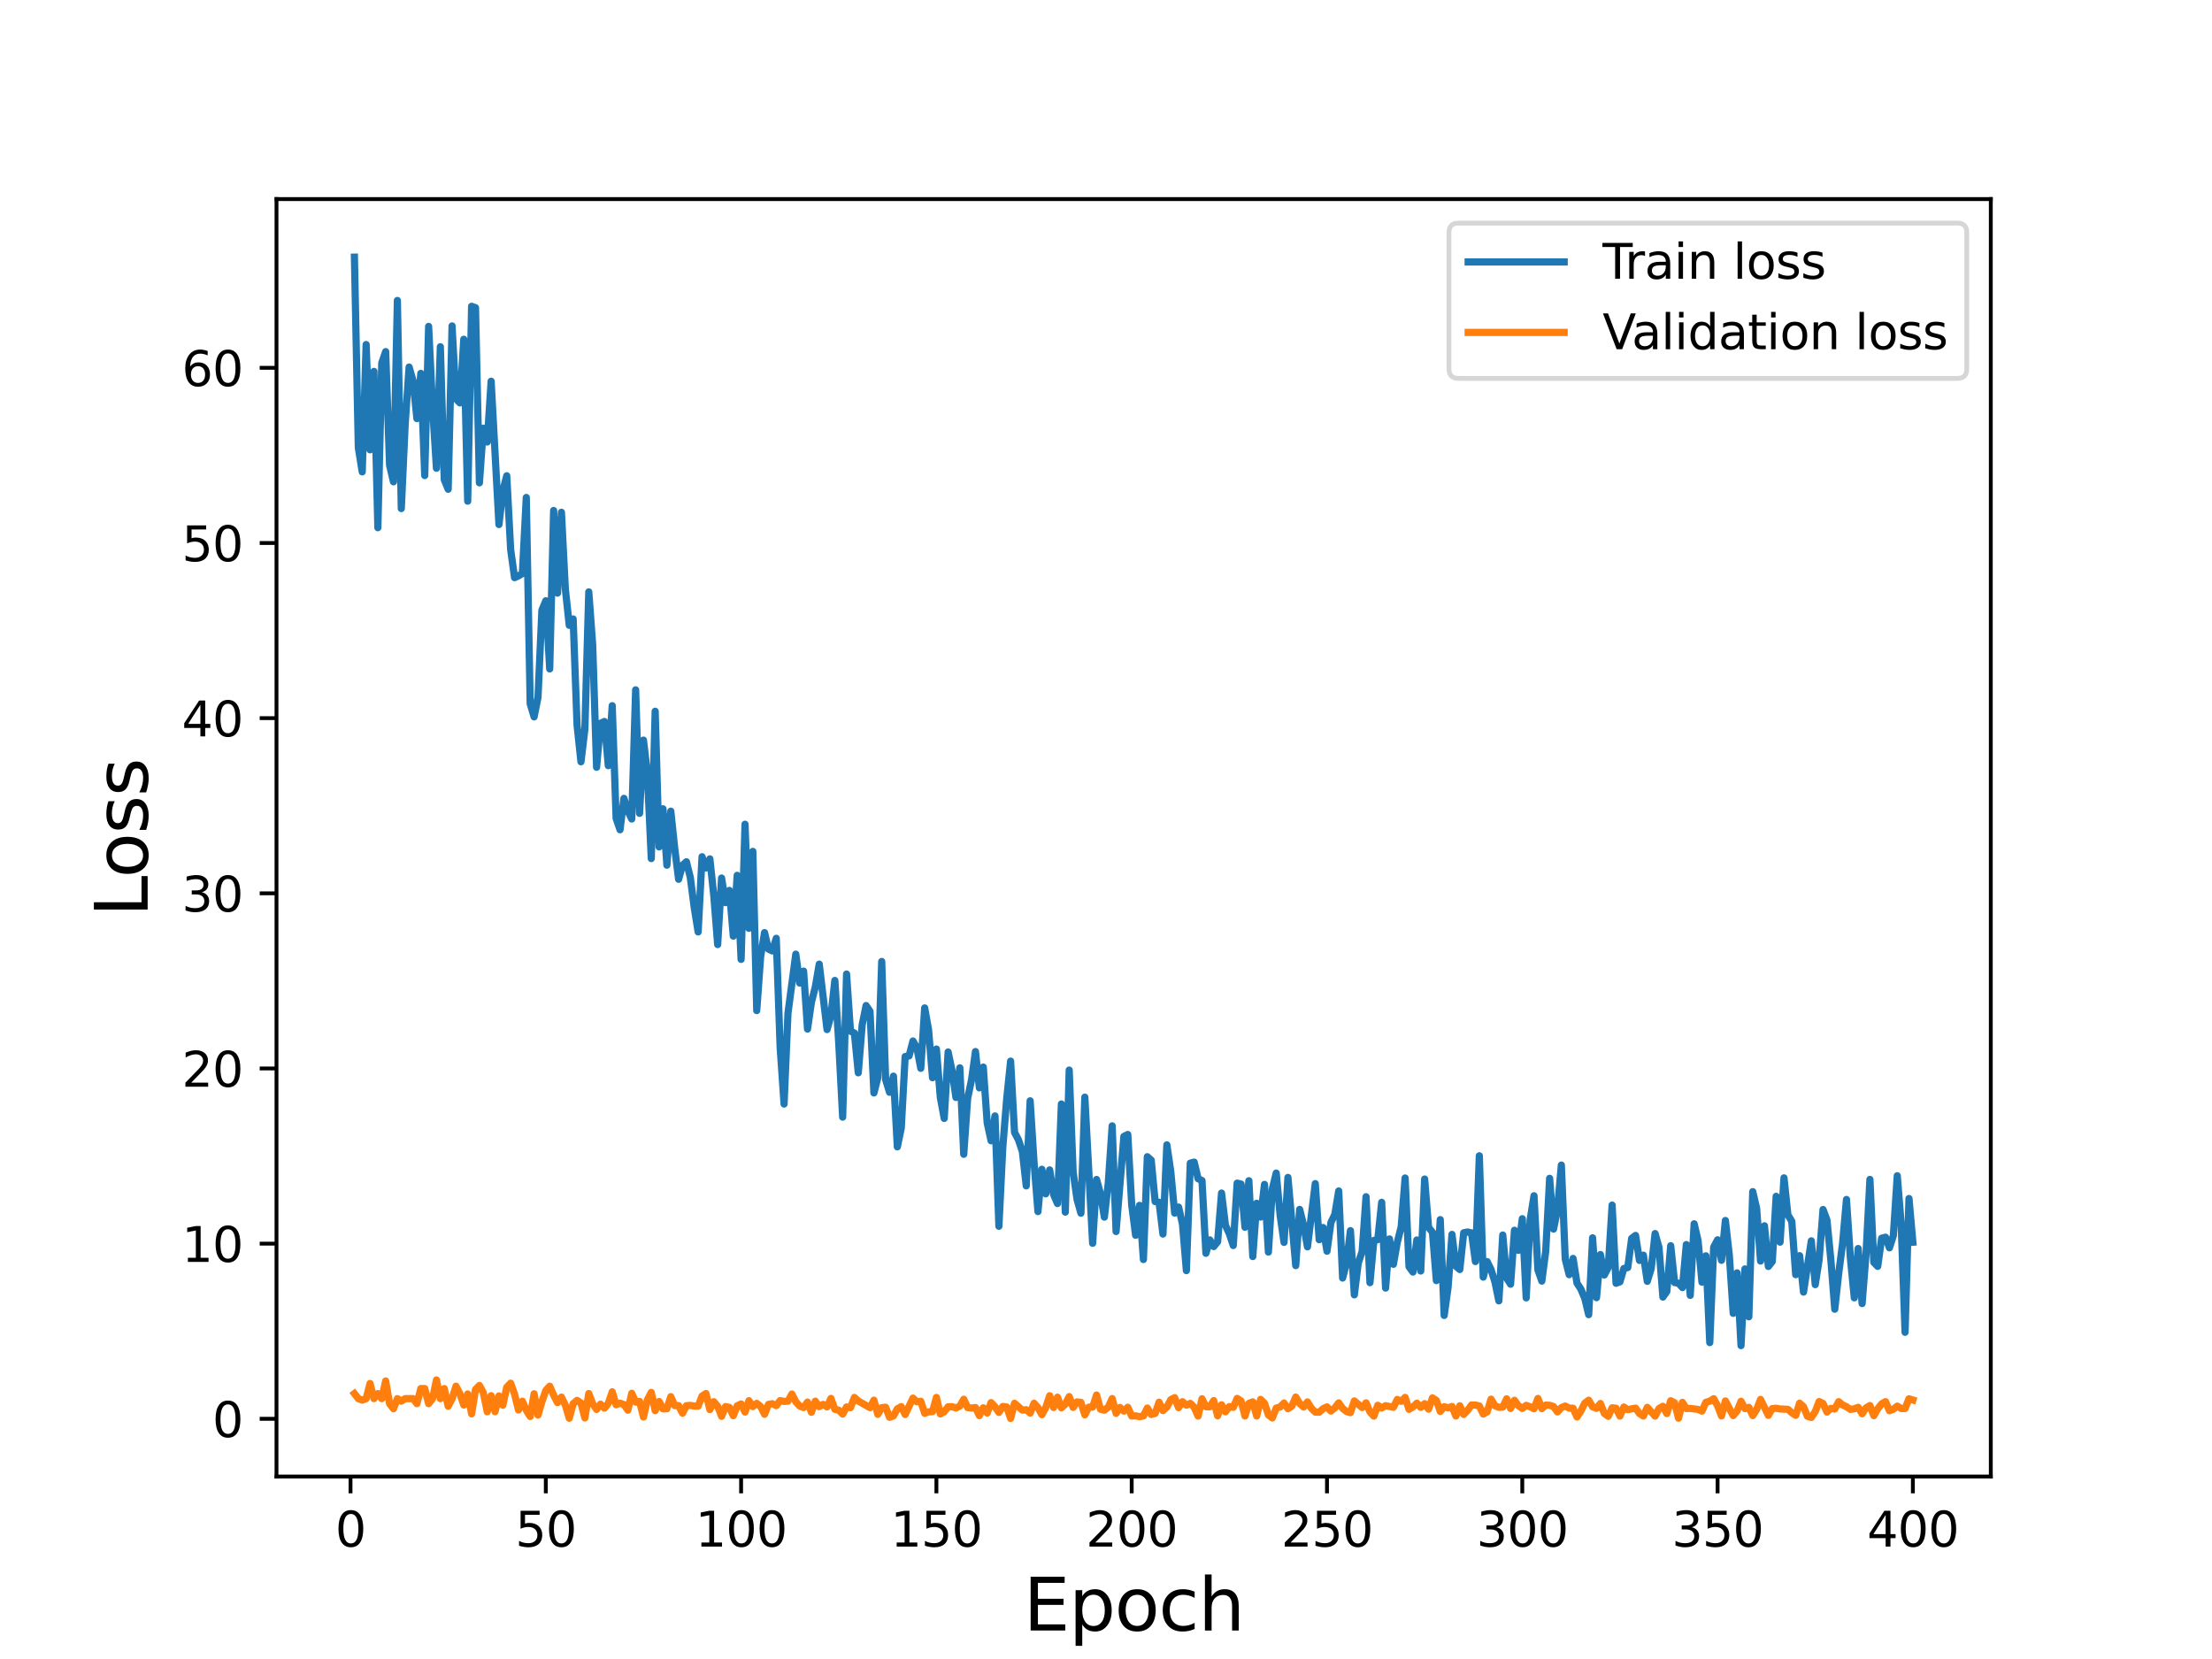 <?xml version="1.0" encoding="utf-8" standalone="no"?>
<!DOCTYPE svg PUBLIC "-//W3C//DTD SVG 1.1//EN"
  "http://www.w3.org/Graphics/SVG/1.1/DTD/svg11.dtd">
<svg height="345.6pt" version="1.1" viewBox="0 0 460.8 345.6" width="460.8pt" xmlns="http://www.w3.org/2000/svg" xmlns:xlink="http://www.w3.org/1999/xlink">
 <defs>
  <style type="text/css">*{stroke-linecap:butt;stroke-linejoin:round;}</style>
 </defs>
 <g id="figure_1">
  <g id="patch_1">
   <path d="M 0 345.6 
L 460.8 345.6 
L 460.8 0 
L 0 0 
z
" style="fill:#ffffff;"/>
  </g>
  <g id="axes_1">
   <g id="patch_2">
    <path d="M 57.6 307.584 
L 414.72 307.584 
L 414.72 41.472 
L 57.6 41.472 
z
" style="fill:#ffffff;"/>
   </g>
   <g id="matplotlib.axis_1">
    <g id="xtick_1">
     <g id="line2d_1">
      <defs>
       <path d="M 0 0 
L 0 3.5 
" id="me87c884c53" style="stroke:#000000;stroke-width:0.8;"/>
      </defs>
      <g>
       <use style="stroke:#000000;stroke-width:0.8;" x="73.019" xlink:href="#me87c884c53" y="307.584"/>
      </g>
     </g>
     <g id="text_1">
      <!-- 0 -->
      <g transform="translate(69.838 322.182)scale(0.1 -0.1)">
       <defs>
        <path d="M 2034 4250 
Q 1547 4250 1301 3770 
Q 1056 3291 1056 2328 
Q 1056 1369 1301 889 
Q 1547 409 2034 409 
Q 2525 409 2770 889 
Q 3016 1369 3016 2328 
Q 3016 3291 2770 3770 
Q 2525 4250 2034 4250 
z
M 2034 4750 
Q 2819 4750 3233 4129 
Q 3647 3509 3647 2328 
Q 3647 1150 3233 529 
Q 2819 -91 2034 -91 
Q 1250 -91 836 529 
Q 422 1150 422 2328 
Q 422 3509 836 4129 
Q 1250 4750 2034 4750 
z
" id="DejaVuSans-30" transform="scale(0.016)"/>
       </defs>
       <use xlink:href="#DejaVuSans-30"/>
      </g>
     </g>
    </g>
    <g id="xtick_2">
     <g id="line2d_2">
      <g>
       <use style="stroke:#000000;stroke-width:0.8;" x="113.703" xlink:href="#me87c884c53" y="307.584"/>
      </g>
     </g>
     <g id="text_2">
      <!-- 50 -->
      <g transform="translate(107.34 322.182)scale(0.1 -0.1)">
       <defs>
        <path d="M 691 4666 
L 3169 4666 
L 3169 4134 
L 1269 4134 
L 1269 2991 
Q 1406 3038 1543 3061 
Q 1681 3084 1819 3084 
Q 2600 3084 3056 2656 
Q 3513 2228 3513 1497 
Q 3513 744 3044 326 
Q 2575 -91 1722 -91 
Q 1428 -91 1123 -41 
Q 819 9 494 109 
L 494 744 
Q 775 591 1075 516 
Q 1375 441 1709 441 
Q 2250 441 2565 725 
Q 2881 1009 2881 1497 
Q 2881 1984 2565 2268 
Q 2250 2553 1709 2553 
Q 1456 2553 1204 2497 
Q 953 2441 691 2322 
L 691 4666 
z
" id="DejaVuSans-35" transform="scale(0.016)"/>
       </defs>
       <use xlink:href="#DejaVuSans-35"/>
       <use x="63.623" xlink:href="#DejaVuSans-30"/>
      </g>
     </g>
    </g>
    <g id="xtick_3">
     <g id="line2d_3">
      <g>
       <use style="stroke:#000000;stroke-width:0.8;" x="154.386" xlink:href="#me87c884c53" y="307.584"/>
      </g>
     </g>
     <g id="text_3">
      <!-- 100 -->
      <g transform="translate(144.842 322.182)scale(0.1 -0.1)">
       <defs>
        <path d="M 794 531 
L 1825 531 
L 1825 4091 
L 703 3866 
L 703 4441 
L 1819 4666 
L 2450 4666 
L 2450 531 
L 3481 531 
L 3481 0 
L 794 0 
L 794 531 
z
" id="DejaVuSans-31" transform="scale(0.016)"/>
       </defs>
       <use xlink:href="#DejaVuSans-31"/>
       <use x="63.623" xlink:href="#DejaVuSans-30"/>
       <use x="127.246" xlink:href="#DejaVuSans-30"/>
      </g>
     </g>
    </g>
    <g id="xtick_4">
     <g id="line2d_4">
      <g>
       <use style="stroke:#000000;stroke-width:0.8;" x="195.07" xlink:href="#me87c884c53" y="307.584"/>
      </g>
     </g>
     <g id="text_4">
      <!-- 150 -->
      <g transform="translate(185.526 322.182)scale(0.1 -0.1)">
       <use xlink:href="#DejaVuSans-31"/>
       <use x="63.623" xlink:href="#DejaVuSans-35"/>
       <use x="127.246" xlink:href="#DejaVuSans-30"/>
      </g>
     </g>
    </g>
    <g id="xtick_5">
     <g id="line2d_5">
      <g>
       <use style="stroke:#000000;stroke-width:0.8;" x="235.753" xlink:href="#me87c884c53" y="307.584"/>
      </g>
     </g>
     <g id="text_5">
      <!-- 200 -->
      <g transform="translate(226.209 322.182)scale(0.1 -0.1)">
       <defs>
        <path d="M 1228 531 
L 3431 531 
L 3431 0 
L 469 0 
L 469 531 
Q 828 903 1448 1529 
Q 2069 2156 2228 2338 
Q 2531 2678 2651 2914 
Q 2772 3150 2772 3378 
Q 2772 3750 2511 3984 
Q 2250 4219 1831 4219 
Q 1534 4219 1204 4116 
Q 875 4013 500 3803 
L 500 4441 
Q 881 4594 1212 4672 
Q 1544 4750 1819 4750 
Q 2544 4750 2975 4387 
Q 3406 4025 3406 3419 
Q 3406 3131 3298 2873 
Q 3191 2616 2906 2266 
Q 2828 2175 2409 1742 
Q 1991 1309 1228 531 
z
" id="DejaVuSans-32" transform="scale(0.016)"/>
       </defs>
       <use xlink:href="#DejaVuSans-32"/>
       <use x="63.623" xlink:href="#DejaVuSans-30"/>
       <use x="127.246" xlink:href="#DejaVuSans-30"/>
      </g>
     </g>
    </g>
    <g id="xtick_6">
     <g id="line2d_6">
      <g>
       <use style="stroke:#000000;stroke-width:0.8;" x="276.437" xlink:href="#me87c884c53" y="307.584"/>
      </g>
     </g>
     <g id="text_6">
      <!-- 250 -->
      <g transform="translate(266.893 322.182)scale(0.1 -0.1)">
       <use xlink:href="#DejaVuSans-32"/>
       <use x="63.623" xlink:href="#DejaVuSans-35"/>
       <use x="127.246" xlink:href="#DejaVuSans-30"/>
      </g>
     </g>
    </g>
    <g id="xtick_7">
     <g id="line2d_7">
      <g>
       <use style="stroke:#000000;stroke-width:0.8;" x="317.12" xlink:href="#me87c884c53" y="307.584"/>
      </g>
     </g>
     <g id="text_7">
      <!-- 300 -->
      <g transform="translate(307.576 322.182)scale(0.1 -0.1)">
       <defs>
        <path d="M 2597 2516 
Q 3050 2419 3304 2112 
Q 3559 1806 3559 1356 
Q 3559 666 3084 287 
Q 2609 -91 1734 -91 
Q 1441 -91 1130 -33 
Q 819 25 488 141 
L 488 750 
Q 750 597 1062 519 
Q 1375 441 1716 441 
Q 2309 441 2620 675 
Q 2931 909 2931 1356 
Q 2931 1769 2642 2001 
Q 2353 2234 1838 2234 
L 1294 2234 
L 1294 2753 
L 1863 2753 
Q 2328 2753 2575 2939 
Q 2822 3125 2822 3475 
Q 2822 3834 2567 4026 
Q 2313 4219 1838 4219 
Q 1578 4219 1281 4162 
Q 984 4106 628 3988 
L 628 4550 
Q 988 4650 1302 4700 
Q 1616 4750 1894 4750 
Q 2613 4750 3031 4423 
Q 3450 4097 3450 3541 
Q 3450 3153 3228 2886 
Q 3006 2619 2597 2516 
z
" id="DejaVuSans-33" transform="scale(0.016)"/>
       </defs>
       <use xlink:href="#DejaVuSans-33"/>
       <use x="63.623" xlink:href="#DejaVuSans-30"/>
       <use x="127.246" xlink:href="#DejaVuSans-30"/>
      </g>
     </g>
    </g>
    <g id="xtick_8">
     <g id="line2d_8">
      <g>
       <use style="stroke:#000000;stroke-width:0.8;" x="357.804" xlink:href="#me87c884c53" y="307.584"/>
      </g>
     </g>
     <g id="text_8">
      <!-- 350 -->
      <g transform="translate(348.26 322.182)scale(0.1 -0.1)">
       <use xlink:href="#DejaVuSans-33"/>
       <use x="63.623" xlink:href="#DejaVuSans-35"/>
       <use x="127.246" xlink:href="#DejaVuSans-30"/>
      </g>
     </g>
    </g>
    <g id="xtick_9">
     <g id="line2d_9">
      <g>
       <use style="stroke:#000000;stroke-width:0.8;" x="398.487" xlink:href="#me87c884c53" y="307.584"/>
      </g>
     </g>
     <g id="text_9">
      <!-- 400 -->
      <g transform="translate(388.944 322.182)scale(0.1 -0.1)">
       <defs>
        <path d="M 2419 4116 
L 825 1625 
L 2419 1625 
L 2419 4116 
z
M 2253 4666 
L 3047 4666 
L 3047 1625 
L 3713 1625 
L 3713 1100 
L 3047 1100 
L 3047 0 
L 2419 0 
L 2419 1100 
L 313 1100 
L 313 1709 
L 2253 4666 
z
" id="DejaVuSans-34" transform="scale(0.016)"/>
       </defs>
       <use xlink:href="#DejaVuSans-34"/>
       <use x="63.623" xlink:href="#DejaVuSans-30"/>
       <use x="127.246" xlink:href="#DejaVuSans-30"/>
      </g>
     </g>
    </g>
    <g id="text_10">
     <!-- Epoch -->
     <g transform="translate(213.194 339.66)scale(0.15 -0.15)">
      <defs>
       <path d="M 628 4666 
L 3578 4666 
L 3578 4134 
L 1259 4134 
L 1259 2753 
L 3481 2753 
L 3481 2222 
L 1259 2222 
L 1259 531 
L 3634 531 
L 3634 0 
L 628 0 
L 628 4666 
z
" id="DejaVuSans-45" transform="scale(0.016)"/>
       <path d="M 1159 525 
L 1159 -1331 
L 581 -1331 
L 581 3500 
L 1159 3500 
L 1159 2969 
Q 1341 3281 1617 3432 
Q 1894 3584 2278 3584 
Q 2916 3584 3314 3078 
Q 3713 2572 3713 1747 
Q 3713 922 3314 415 
Q 2916 -91 2278 -91 
Q 1894 -91 1617 61 
Q 1341 213 1159 525 
z
M 3116 1747 
Q 3116 2381 2855 2742 
Q 2594 3103 2138 3103 
Q 1681 3103 1420 2742 
Q 1159 2381 1159 1747 
Q 1159 1113 1420 752 
Q 1681 391 2138 391 
Q 2594 391 2855 752 
Q 3116 1113 3116 1747 
z
" id="DejaVuSans-70" transform="scale(0.016)"/>
       <path d="M 1959 3097 
Q 1497 3097 1228 2736 
Q 959 2375 959 1747 
Q 959 1119 1226 758 
Q 1494 397 1959 397 
Q 2419 397 2687 759 
Q 2956 1122 2956 1747 
Q 2956 2369 2687 2733 
Q 2419 3097 1959 3097 
z
M 1959 3584 
Q 2709 3584 3137 3096 
Q 3566 2609 3566 1747 
Q 3566 888 3137 398 
Q 2709 -91 1959 -91 
Q 1206 -91 779 398 
Q 353 888 353 1747 
Q 353 2609 779 3096 
Q 1206 3584 1959 3584 
z
" id="DejaVuSans-6f" transform="scale(0.016)"/>
       <path d="M 3122 3366 
L 3122 2828 
Q 2878 2963 2633 3030 
Q 2388 3097 2138 3097 
Q 1578 3097 1268 2742 
Q 959 2388 959 1747 
Q 959 1106 1268 751 
Q 1578 397 2138 397 
Q 2388 397 2633 464 
Q 2878 531 3122 666 
L 3122 134 
Q 2881 22 2623 -34 
Q 2366 -91 2075 -91 
Q 1284 -91 818 406 
Q 353 903 353 1747 
Q 353 2603 823 3093 
Q 1294 3584 2113 3584 
Q 2378 3584 2631 3529 
Q 2884 3475 3122 3366 
z
" id="DejaVuSans-63" transform="scale(0.016)"/>
       <path d="M 3513 2113 
L 3513 0 
L 2938 0 
L 2938 2094 
Q 2938 2591 2744 2837 
Q 2550 3084 2163 3084 
Q 1697 3084 1428 2787 
Q 1159 2491 1159 1978 
L 1159 0 
L 581 0 
L 581 4863 
L 1159 4863 
L 1159 2956 
Q 1366 3272 1645 3428 
Q 1925 3584 2291 3584 
Q 2894 3584 3203 3211 
Q 3513 2838 3513 2113 
z
" id="DejaVuSans-68" transform="scale(0.016)"/>
      </defs>
      <use xlink:href="#DejaVuSans-45"/>
      <use x="63.184" xlink:href="#DejaVuSans-70"/>
      <use x="126.66" xlink:href="#DejaVuSans-6f"/>
      <use x="187.842" xlink:href="#DejaVuSans-63"/>
      <use x="242.822" xlink:href="#DejaVuSans-68"/>
     </g>
    </g>
   </g>
   <g id="matplotlib.axis_2">
    <g id="ytick_1">
     <g id="line2d_10">
      <defs>
       <path d="M 0 0 
L -3.5 0 
" id="m3152a167f6" style="stroke:#000000;stroke-width:0.8;"/>
      </defs>
      <g>
       <use style="stroke:#000000;stroke-width:0.8;" x="57.6" xlink:href="#m3152a167f6" y="295.563"/>
      </g>
     </g>
     <g id="text_11">
      <!-- 0 -->
      <g transform="translate(44.237 299.362)scale(0.1 -0.1)">
       <use xlink:href="#DejaVuSans-30"/>
      </g>
     </g>
    </g>
    <g id="ytick_2">
     <g id="line2d_11">
      <g>
       <use style="stroke:#000000;stroke-width:0.8;" x="57.6" xlink:href="#m3152a167f6" y="259.073"/>
      </g>
     </g>
     <g id="text_12">
      <!-- 10 -->
      <g transform="translate(37.875 262.872)scale(0.1 -0.1)">
       <use xlink:href="#DejaVuSans-31"/>
       <use x="63.623" xlink:href="#DejaVuSans-30"/>
      </g>
     </g>
    </g>
    <g id="ytick_3">
     <g id="line2d_12">
      <g>
       <use style="stroke:#000000;stroke-width:0.8;" x="57.6" xlink:href="#m3152a167f6" y="222.583"/>
      </g>
     </g>
     <g id="text_13">
      <!-- 20 -->
      <g transform="translate(37.875 226.382)scale(0.1 -0.1)">
       <use xlink:href="#DejaVuSans-32"/>
       <use x="63.623" xlink:href="#DejaVuSans-30"/>
      </g>
     </g>
    </g>
    <g id="ytick_4">
     <g id="line2d_13">
      <g>
       <use style="stroke:#000000;stroke-width:0.8;" x="57.6" xlink:href="#m3152a167f6" y="186.092"/>
      </g>
     </g>
     <g id="text_14">
      <!-- 30 -->
      <g transform="translate(37.875 189.892)scale(0.1 -0.1)">
       <use xlink:href="#DejaVuSans-33"/>
       <use x="63.623" xlink:href="#DejaVuSans-30"/>
      </g>
     </g>
    </g>
    <g id="ytick_5">
     <g id="line2d_14">
      <g>
       <use style="stroke:#000000;stroke-width:0.8;" x="57.6" xlink:href="#m3152a167f6" y="149.602"/>
      </g>
     </g>
     <g id="text_15">
      <!-- 40 -->
      <g transform="translate(37.875 153.401)scale(0.1 -0.1)">
       <use xlink:href="#DejaVuSans-34"/>
       <use x="63.623" xlink:href="#DejaVuSans-30"/>
      </g>
     </g>
    </g>
    <g id="ytick_6">
     <g id="line2d_15">
      <g>
       <use style="stroke:#000000;stroke-width:0.8;" x="57.6" xlink:href="#m3152a167f6" y="113.112"/>
      </g>
     </g>
     <g id="text_16">
      <!-- 50 -->
      <g transform="translate(37.875 116.911)scale(0.1 -0.1)">
       <use xlink:href="#DejaVuSans-35"/>
       <use x="63.623" xlink:href="#DejaVuSans-30"/>
      </g>
     </g>
    </g>
    <g id="ytick_7">
     <g id="line2d_16">
      <g>
       <use style="stroke:#000000;stroke-width:0.8;" x="57.6" xlink:href="#m3152a167f6" y="76.622"/>
      </g>
     </g>
     <g id="text_17">
      <!-- 60 -->
      <g transform="translate(37.875 80.421)scale(0.1 -0.1)">
       <defs>
        <path d="M 2113 2584 
Q 1688 2584 1439 2293 
Q 1191 2003 1191 1497 
Q 1191 994 1439 701 
Q 1688 409 2113 409 
Q 2538 409 2786 701 
Q 3034 994 3034 1497 
Q 3034 2003 2786 2293 
Q 2538 2584 2113 2584 
z
M 3366 4563 
L 3366 3988 
Q 3128 4100 2886 4159 
Q 2644 4219 2406 4219 
Q 1781 4219 1451 3797 
Q 1122 3375 1075 2522 
Q 1259 2794 1537 2939 
Q 1816 3084 2150 3084 
Q 2853 3084 3261 2657 
Q 3669 2231 3669 1497 
Q 3669 778 3244 343 
Q 2819 -91 2113 -91 
Q 1303 -91 875 529 
Q 447 1150 447 2328 
Q 447 3434 972 4092 
Q 1497 4750 2381 4750 
Q 2619 4750 2861 4703 
Q 3103 4656 3366 4563 
z
" id="DejaVuSans-36" transform="scale(0.016)"/>
       </defs>
       <use xlink:href="#DejaVuSans-36"/>
       <use x="63.623" xlink:href="#DejaVuSans-30"/>
      </g>
     </g>
    </g>
    <g id="text_18">
     <!-- Loss -->
     <g transform="translate(30.755 190.979)rotate(-90)scale(0.15 -0.15)">
      <defs>
       <path d="M 628 4666 
L 1259 4666 
L 1259 531 
L 3531 531 
L 3531 0 
L 628 0 
L 628 4666 
z
" id="DejaVuSans-4c" transform="scale(0.016)"/>
       <path d="M 2834 3397 
L 2834 2853 
Q 2591 2978 2328 3040 
Q 2066 3103 1784 3103 
Q 1356 3103 1142 2972 
Q 928 2841 928 2578 
Q 928 2378 1081 2264 
Q 1234 2150 1697 2047 
L 1894 2003 
Q 2506 1872 2764 1633 
Q 3022 1394 3022 966 
Q 3022 478 2636 193 
Q 2250 -91 1575 -91 
Q 1294 -91 989 -36 
Q 684 19 347 128 
L 347 722 
Q 666 556 975 473 
Q 1284 391 1588 391 
Q 1994 391 2212 530 
Q 2431 669 2431 922 
Q 2431 1156 2273 1281 
Q 2116 1406 1581 1522 
L 1381 1569 
Q 847 1681 609 1914 
Q 372 2147 372 2553 
Q 372 3047 722 3315 
Q 1072 3584 1716 3584 
Q 2034 3584 2315 3537 
Q 2597 3491 2834 3397 
z
" id="DejaVuSans-73" transform="scale(0.016)"/>
      </defs>
      <use xlink:href="#DejaVuSans-4c"/>
      <use x="53.963" xlink:href="#DejaVuSans-6f"/>
      <use x="115.145" xlink:href="#DejaVuSans-73"/>
      <use x="167.244" xlink:href="#DejaVuSans-73"/>
     </g>
    </g>
   </g>
   <g id="line2d_17">
    <path clip-path="url(#p840354bd19)" d="M 73.833 53.568 
L 74.646 93.261 
L 75.46 98.298 
L 76.274 71.773 
L 77.087 93.703 
L 77.901 77.368 
L 78.715 109.927 
L 79.528 75.619 
L 80.342 73.247 
L 81.156 96.921 
L 81.969 100.369 
L 82.783 62.594 
L 83.597 105.943 
L 84.41 88.277 
L 85.224 76.462 
L 86.038 79.309 
L 86.851 87.206 
L 87.665 77.786 
L 88.479 99.066 
L 89.292 67.998 
L 90.106 84.722 
L 90.92 97.546 
L 91.733 72.233 
L 92.547 99.915 
L 93.361 101.917 
L 94.174 67.895 
L 94.988 83.098 
L 95.802 83.93 
L 96.616 70.677 
L 97.429 104.406 
L 98.243 63.808 
L 99.057 64.096 
L 99.87 100.581 
L 100.684 89.2 
L 101.498 92.077 
L 102.311 79.416 
L 103.939 109.271 
L 104.752 102.228 
L 105.566 99.117 
L 106.38 114.493 
L 107.193 120.334 
L 108.007 119.971 
L 108.821 119.468 
L 109.634 103.633 
L 110.448 146.607 
L 111.262 149.337 
L 112.075 145.259 
L 112.889 127.114 
L 113.703 125.149 
L 114.516 139.349 
L 115.33 106.347 
L 116.144 123.559 
L 116.957 106.719 
L 117.771 122.694 
L 118.585 130.267 
L 119.398 128.941 
L 120.212 151.034 
L 121.026 158.692 
L 121.839 151.914 
L 122.653 123.301 
L 123.467 134.352 
L 124.28 159.835 
L 125.094 150.681 
L 125.908 150.297 
L 126.721 159.505 
L 127.535 147.011 
L 128.349 170.483 
L 129.162 172.851 
L 129.976 166.318 
L 130.79 168.93 
L 131.603 170.616 
L 132.417 143.709 
L 133.231 169.433 
L 134.044 154.181 
L 134.858 161.003 
L 135.672 178.858 
L 136.485 148.17 
L 137.299 176.425 
L 138.113 168.488 
L 138.926 180.236 
L 139.74 168.979 
L 140.554 176.717 
L 141.367 183.168 
L 142.181 180.25 
L 142.995 179.524 
L 143.808 182.809 
L 144.622 189.088 
L 145.436 194.139 
L 146.249 178.475 
L 147.063 180.81 
L 147.877 178.919 
L 148.69 186.532 
L 149.504 196.77 
L 150.318 182.911 
L 151.131 188.031 
L 151.945 185.489 
L 152.759 195.013 
L 153.572 182.349 
L 154.386 199.857 
L 155.2 171.707 
L 156.013 193.389 
L 156.827 177.363 
L 157.641 210.526 
L 158.454 199.279 
L 159.268 194.284 
L 160.082 197.706 
L 160.895 198.098 
L 161.709 195.469 
L 162.523 218.257 
L 163.336 229.986 
L 164.15 211.041 
L 165.777 198.768 
L 166.591 204.785 
L 167.405 202.304 
L 168.219 214.373 
L 169.032 208.786 
L 169.846 205.594 
L 170.66 200.846 
L 172.287 214.474 
L 173.101 211.578 
L 173.914 204.247 
L 174.728 217.319 
L 175.542 232.72 
L 176.355 202.914 
L 177.169 214.822 
L 177.983 215.188 
L 178.796 223.486 
L 179.61 213.476 
L 180.424 209.475 
L 181.237 210.675 
L 182.051 227.68 
L 182.865 224.506 
L 183.678 200.295 
L 184.492 224.894 
L 185.306 227.537 
L 186.119 224.181 
L 186.933 238.911 
L 187.747 235.006 
L 188.56 220.098 
L 189.374 219.971 
L 190.188 216.86 
L 191.001 218.286 
L 191.815 222.555 
L 192.629 209.97 
L 193.442 214.552 
L 194.256 224.509 
L 195.07 218.539 
L 195.883 228.606 
L 196.697 232.986 
L 197.511 219.149 
L 198.324 223.036 
L 199.138 228.617 
L 199.952 222.446 
L 200.765 240.457 
L 201.579 228.787 
L 202.393 224.923 
L 203.206 219.059 
L 204.02 226.617 
L 204.834 222.291 
L 205.647 233.911 
L 206.461 237.641 
L 207.275 232.467 
L 208.088 255.456 
L 208.902 238.973 
L 209.716 228.885 
L 210.529 221.051 
L 211.343 235.898 
L 212.157 237.438 
L 212.97 239.848 
L 213.784 247.043 
L 214.598 229.321 
L 215.411 242.15 
L 216.225 252.397 
L 217.039 243.576 
L 217.852 248.702 
L 218.666 243.711 
L 219.48 248.842 
L 220.293 250.72 
L 221.107 229.98 
L 221.921 252.505 
L 222.734 222.918 
L 223.548 244.135 
L 224.362 249.84 
L 225.175 252.73 
L 225.989 228.558 
L 227.616 259.002 
L 228.43 245.703 
L 229.244 248.674 
L 230.057 253.548 
L 230.871 246.502 
L 231.685 234.535 
L 232.498 256.55 
L 234.126 236.736 
L 234.939 236.336 
L 235.753 250.981 
L 236.567 257.332 
L 237.381 251.098 
L 238.194 262.376 
L 239.008 240.964 
L 239.822 241.685 
L 240.635 250.311 
L 241.449 250.452 
L 242.263 257.077 
L 243.076 238.495 
L 243.89 244.02 
L 244.704 252.703 
L 245.517 251.457 
L 246.331 254.979 
L 247.145 264.694 
L 247.958 242.302 
L 248.772 242.093 
L 249.586 245.542 
L 250.399 245.929 
L 251.213 261.086 
L 252.027 258.292 
L 252.84 259.683 
L 253.654 258.686 
L 254.468 248.536 
L 255.281 255.238 
L 256.095 257.026 
L 256.909 259.466 
L 257.722 246.469 
L 258.536 246.662 
L 259.35 255.656 
L 260.163 245.97 
L 260.977 261.761 
L 261.791 250.667 
L 262.604 253.536 
L 263.418 246.736 
L 264.232 260.834 
L 265.045 247.694 
L 265.859 244.374 
L 266.673 253.164 
L 267.486 258.811 
L 268.3 245.28 
L 269.927 263.651 
L 270.741 251.939 
L 271.555 255.182 
L 272.368 259.74 
L 273.996 246.57 
L 274.809 258.254 
L 275.623 255.719 
L 276.437 260.647 
L 277.25 254.676 
L 278.064 252.997 
L 278.878 248.099 
L 279.691 266.235 
L 280.505 263.118 
L 281.319 256.367 
L 282.132 269.741 
L 282.946 263.119 
L 283.76 260.708 
L 284.573 249.3 
L 285.387 267.202 
L 286.201 258.401 
L 287.014 258.241 
L 287.828 250.468 
L 288.642 268.329 
L 289.455 258.094 
L 290.269 263.376 
L 291.083 258.811 
L 291.896 255.539 
L 292.71 245.401 
L 293.524 263.878 
L 294.337 264.991 
L 295.151 258.313 
L 295.965 264.774 
L 296.778 245.615 
L 297.592 255.685 
L 298.406 256.711 
L 299.219 266.77 
L 300.033 254.069 
L 300.847 274.032 
L 301.66 268.194 
L 302.474 257.149 
L 303.288 263.756 
L 304.101 264.464 
L 304.915 256.815 
L 305.729 256.645 
L 306.543 256.841 
L 307.356 262.807 
L 308.17 240.773 
L 308.984 266.047 
L 309.797 262.812 
L 310.611 264.478 
L 311.425 267.074 
L 312.238 270.996 
L 313.052 257.282 
L 313.866 266.26 
L 314.679 267.525 
L 315.493 256.285 
L 316.307 260.475 
L 317.12 253.881 
L 317.934 270.368 
L 318.748 254.167 
L 319.561 249.097 
L 320.375 264.542 
L 321.189 266.877 
L 322.002 260.635 
L 322.816 245.469 
L 323.63 256.044 
L 324.443 252.024 
L 325.257 242.708 
L 326.071 262.312 
L 326.884 265.538 
L 327.698 262.159 
L 328.512 267.294 
L 329.325 268.546 
L 330.139 270.488 
L 330.953 273.869 
L 331.766 257.863 
L 332.58 270.331 
L 333.394 261.344 
L 334.207 265.603 
L 335.021 264.057 
L 335.835 251.043 
L 336.648 267.327 
L 337.462 267.02 
L 338.276 264.251 
L 339.089 264.059 
L 339.903 257.979 
L 340.717 257.364 
L 341.53 262.566 
L 342.344 261.475 
L 343.158 266.924 
L 343.971 264.295 
L 344.785 256.974 
L 345.599 259.875 
L 346.412 270.201 
L 347.226 269.048 
L 348.04 259.506 
L 348.853 267.173 
L 349.667 267.315 
L 350.481 268.222 
L 351.294 259.264 
L 352.108 269.85 
L 352.922 254.94 
L 353.735 258.43 
L 354.549 267.099 
L 355.363 261.61 
L 356.176 279.685 
L 356.99 259.81 
L 357.804 258.272 
L 358.617 262.544 
L 359.431 254.255 
L 360.245 261.463 
L 361.058 273.595 
L 361.872 265.164 
L 362.686 280.317 
L 363.499 264.341 
L 364.313 274.313 
L 365.127 248.24 
L 365.94 251.723 
L 366.754 262.7 
L 367.568 255.356 
L 368.381 263.828 
L 369.195 262.795 
L 370.009 249.218 
L 370.822 258.762 
L 371.636 245.37 
L 372.45 253.082 
L 373.263 254.426 
L 374.077 265.533 
L 374.891 261.579 
L 375.704 269.163 
L 377.332 258.49 
L 378.146 267.61 
L 378.959 262.386 
L 379.773 251.966 
L 380.587 254.154 
L 381.4 262.455 
L 382.214 272.737 
L 383.028 265.346 
L 383.841 259.044 
L 384.655 249.87 
L 385.469 262.063 
L 386.282 270.366 
L 387.096 260.093 
L 387.91 271.554 
L 388.723 261.322 
L 389.537 245.691 
L 390.351 262.977 
L 391.164 263.806 
L 391.978 257.951 
L 392.792 257.731 
L 393.605 259.943 
L 394.419 257.402 
L 395.233 244.931 
L 396.046 254.941 
L 396.86 277.538 
L 397.674 249.673 
L 398.487 258.782 
L 398.487 258.782 
" style="fill:none;stroke:#1f77b4;stroke-linecap:square;stroke-width:1.5;"/>
   </g>
   <g id="line2d_18">
    <path clip-path="url(#p840354bd19)" d="M 73.833 290.308 
L 74.646 291.359 
L 75.46 291.671 
L 76.274 291.36 
L 77.087 288.207 
L 77.901 291.36 
L 78.715 290.309 
L 79.528 291.36 
L 80.342 287.681 
L 81.156 292.412 
L 81.969 293.462 
L 82.783 291.361 
L 83.597 291.887 
L 84.41 291.361 
L 86.038 291.361 
L 86.851 292.411 
L 87.665 289.261 
L 88.479 289.261 
L 89.292 292.413 
L 90.106 291.364 
L 90.92 287.464 
L 91.733 291.366 
L 92.547 289.27 
L 93.361 292.943 
L 94.174 291.374 
L 94.988 288.763 
L 95.802 290.341 
L 96.616 292.693 
L 97.429 290.384 
L 98.243 294.532 
L 99.057 289.456 
L 99.87 288.613 
L 100.684 290.111 
L 101.498 294.096 
L 102.311 290.743 
L 103.125 294.084 
L 103.939 290.798 
L 104.752 292.732 
L 105.566 288.978 
L 106.38 288.148 
L 107.193 290.418 
L 108.007 293.726 
L 108.821 291.894 
L 109.634 293.784 
L 110.448 295.076 
L 111.262 290.35 
L 112.075 294.789 
L 112.889 292.002 
L 113.703 289.66 
L 114.516 288.771 
L 115.33 290.64 
L 116.144 292.19 
L 116.957 291.042 
L 117.771 292.716 
L 118.585 295.448 
L 119.398 292.415 
L 120.212 291.722 
L 121.026 292.266 
L 121.839 295.384 
L 122.653 290.295 
L 123.467 292.422 
L 124.28 293.61 
L 125.094 292.51 
L 125.908 293.339 
L 126.721 292.333 
L 127.535 289.936 
L 128.349 292.624 
L 129.162 292.31 
L 129.976 292.592 
L 130.79 293.77 
L 131.603 290.244 
L 132.417 292.095 
L 133.231 291.94 
L 134.044 295.19 
L 134.858 291.615 
L 135.672 290.065 
L 136.485 293.875 
L 137.299 291.951 
L 138.113 293.485 
L 138.926 293.475 
L 139.74 290.949 
L 140.554 292.814 
L 141.367 292.817 
L 142.181 294.39 
L 142.995 292.828 
L 143.808 292.769 
L 144.622 292.91 
L 145.436 292.926 
L 146.249 290.828 
L 147.063 290.296 
L 147.877 293.64 
L 148.69 291.999 
L 149.504 292.94 
L 150.318 295.048 
L 151.131 293.02 
L 151.945 293.188 
L 152.759 294.916 
L 153.572 292.843 
L 154.386 292.475 
L 155.2 294.154 
L 156.013 291.788 
L 156.827 293.023 
L 157.641 292.346 
L 158.454 292.993 
L 159.268 294.615 
L 160.082 292.568 
L 160.895 292.424 
L 161.709 292.812 
L 162.523 291.758 
L 163.336 291.945 
L 164.15 291.885 
L 164.964 290.402 
L 165.777 292.019 
L 166.591 292.903 
L 167.405 293.225 
L 168.219 292.076 
L 169.032 294.204 
L 169.846 291.889 
L 170.66 293.026 
L 171.473 292.562 
L 172.287 293.078 
L 173.101 291.316 
L 173.914 293.585 
L 174.728 293.769 
L 175.542 294.575 
L 176.355 293.095 
L 177.169 293.24 
L 177.983 291.113 
L 178.796 291.857 
L 181.237 293.239 
L 182.051 291.68 
L 182.865 294.633 
L 183.678 293.243 
L 184.492 293.152 
L 185.306 295.253 
L 186.119 294.955 
L 186.933 293.483 
L 187.747 293.022 
L 188.56 294.669 
L 190.188 291.253 
L 191.001 292.021 
L 191.815 291.91 
L 192.629 294.408 
L 193.442 294.115 
L 194.256 294.071 
L 195.07 291.114 
L 195.883 294.548 
L 196.697 294.093 
L 197.511 293.052 
L 198.324 293.035 
L 199.138 293.318 
L 199.952 292.919 
L 200.765 291.49 
L 201.579 293.232 
L 202.393 293.319 
L 203.206 293.215 
L 204.02 294.901 
L 204.834 293.271 
L 205.647 294.361 
L 206.461 292.188 
L 207.275 293.045 
L 208.088 294.243 
L 208.902 292.991 
L 209.716 293.099 
L 210.529 295.488 
L 211.343 292.331 
L 212.97 293.752 
L 213.784 293.673 
L 214.598 294.381 
L 215.411 292.318 
L 216.225 293.235 
L 217.039 294.705 
L 217.852 293.212 
L 218.666 290.753 
L 219.48 293.208 
L 220.293 291.056 
L 221.107 293.28 
L 221.921 292.524 
L 222.734 290.933 
L 223.548 293.194 
L 224.362 292.043 
L 225.175 292.144 
L 225.989 294.735 
L 226.803 293.137 
L 227.616 293.121 
L 228.43 290.61 
L 229.244 293.559 
L 230.057 293.779 
L 230.871 293.13 
L 231.685 291.35 
L 232.498 294.421 
L 233.312 293.198 
L 234.126 293.958 
L 234.939 293.156 
L 235.753 294.992 
L 236.567 294.946 
L 237.381 295.109 
L 238.194 294.972 
L 239.008 293.317 
L 239.822 294.656 
L 240.635 294.447 
L 241.449 292.103 
L 242.263 293.846 
L 243.076 293.138 
L 243.89 291.573 
L 244.704 291.158 
L 245.517 293.239 
L 246.331 291.998 
L 247.145 292.723 
L 247.958 292.347 
L 248.772 293.165 
L 249.586 295 
L 250.399 291.393 
L 251.213 293.038 
L 252.027 293.067 
L 252.84 291.77 
L 253.654 294.948 
L 254.468 292.644 
L 255.281 294.103 
L 256.095 293.017 
L 256.909 293.179 
L 257.722 291.315 
L 258.536 291.842 
L 259.35 294.981 
L 260.163 292.357 
L 260.977 292.036 
L 261.791 294.976 
L 262.604 291.52 
L 263.418 292.329 
L 264.232 294.761 
L 265.045 295.38 
L 265.859 293.32 
L 266.673 293.105 
L 267.486 292.272 
L 268.3 293.463 
L 269.114 292.921 
L 269.927 291.029 
L 270.741 292.371 
L 271.555 293.111 
L 272.368 292.044 
L 273.182 293.374 
L 273.996 294.165 
L 274.809 294.195 
L 275.623 293.46 
L 276.437 293.075 
L 277.25 293.95 
L 278.064 293.296 
L 278.878 292.248 
L 279.691 293.396 
L 280.505 294.043 
L 281.319 294.286 
L 282.132 291.835 
L 283.76 293.223 
L 284.573 292.236 
L 285.387 294.138 
L 286.201 295.01 
L 287.014 292.749 
L 287.828 293.312 
L 288.642 292.826 
L 290.269 293.171 
L 291.083 291.53 
L 291.896 291.935 
L 292.71 291.105 
L 293.524 293.595 
L 294.337 293.107 
L 295.151 292.31 
L 295.965 293.182 
L 296.778 292.403 
L 297.592 293.551 
L 298.406 291.203 
L 299.219 291.733 
L 300.033 294.037 
L 300.847 293.036 
L 301.66 293.283 
L 302.474 292.996 
L 303.288 294.979 
L 304.101 292.851 
L 304.915 294.653 
L 305.729 293.796 
L 306.543 292.684 
L 307.356 292.702 
L 308.17 292.882 
L 308.984 294.567 
L 309.797 294.118 
L 310.611 291.473 
L 311.425 292.841 
L 312.238 293.182 
L 313.052 293.125 
L 313.866 291.401 
L 314.679 293.41 
L 315.493 291.702 
L 316.307 292.834 
L 317.12 293.402 
L 317.934 292.762 
L 318.748 293.054 
L 319.561 293.474 
L 320.375 291.326 
L 321.189 293.438 
L 322.002 292.705 
L 322.816 292.753 
L 323.63 293 
L 324.443 294.129 
L 325.257 293.233 
L 326.071 292.908 
L 326.884 293.343 
L 327.698 293.355 
L 328.512 295.18 
L 329.325 293.94 
L 330.139 292.3 
L 330.953 291.688 
L 331.766 293.072 
L 332.58 293.385 
L 333.394 292.376 
L 334.207 294.45 
L 335.021 295.042 
L 335.835 293.273 
L 336.648 293.36 
L 337.462 295.003 
L 338.276 293.111 
L 339.089 293.655 
L 340.717 293.335 
L 341.53 294.462 
L 342.344 294.987 
L 343.158 293.179 
L 344.785 295.006 
L 345.599 293.42 
L 346.412 292.956 
L 347.226 294.473 
L 348.04 291.794 
L 348.853 292.227 
L 349.667 295.437 
L 350.481 292.134 
L 351.294 293.426 
L 352.108 293.398 
L 353.735 293.609 
L 354.549 293.957 
L 355.363 292.129 
L 356.176 291.898 
L 356.99 291.377 
L 357.804 292.848 
L 358.617 294.969 
L 359.431 291.845 
L 361.058 294.896 
L 361.872 293.927 
L 362.686 291.909 
L 363.499 293.447 
L 364.313 293.176 
L 365.127 294.893 
L 365.94 293.626 
L 366.754 291.528 
L 368.381 294.844 
L 369.195 293.438 
L 370.009 293.365 
L 370.822 293.514 
L 372.45 293.587 
L 373.263 294.308 
L 374.077 294.84 
L 374.891 292.315 
L 375.704 293.037 
L 376.518 295.036 
L 377.332 295.288 
L 378.146 294.059 
L 378.959 291.962 
L 379.773 292.371 
L 380.587 294.161 
L 381.4 293.389 
L 382.214 293.525 
L 383.028 291.994 
L 383.841 292.676 
L 384.655 293.045 
L 385.469 293.603 
L 386.282 293.486 
L 387.096 293.161 
L 387.91 294.513 
L 388.723 293.286 
L 389.537 292.8 
L 390.351 294.915 
L 391.164 293.476 
L 391.978 292.455 
L 392.792 291.993 
L 393.605 293.882 
L 394.419 293.568 
L 395.233 292.923 
L 396.046 293.419 
L 396.86 293.42 
L 397.674 291.395 
L 398.487 291.644 
L 398.487 291.644 
" style="fill:none;stroke:#ff7f0e;stroke-linecap:square;stroke-width:1.5;"/>
   </g>
   <g id="patch_3">
    <path d="M 57.6 307.584 
L 57.6 41.472 
" style="fill:none;stroke:#000000;stroke-linecap:square;stroke-linejoin:miter;stroke-width:0.8;"/>
   </g>
   <g id="patch_4">
    <path d="M 414.72 307.584 
L 414.72 41.472 
" style="fill:none;stroke:#000000;stroke-linecap:square;stroke-linejoin:miter;stroke-width:0.8;"/>
   </g>
   <g id="patch_5">
    <path d="M 57.6 307.584 
L 414.72 307.584 
" style="fill:none;stroke:#000000;stroke-linecap:square;stroke-linejoin:miter;stroke-width:0.8;"/>
   </g>
   <g id="patch_6">
    <path d="M 57.6 41.472 
L 414.72 41.472 
" style="fill:none;stroke:#000000;stroke-linecap:square;stroke-linejoin:miter;stroke-width:0.8;"/>
   </g>
   <g id="legend_1">
    <g id="patch_7">
     <path d="M 303.845 78.828 
L 407.72 78.828 
Q 409.72 78.828 409.72 76.828 
L 409.72 48.472 
Q 409.72 46.472 407.72 46.472 
L 303.845 46.472 
Q 301.845 46.472 301.845 48.472 
L 301.845 76.828 
Q 301.845 78.828 303.845 78.828 
z
" style="fill:#ffffff;opacity:0.8;stroke:#cccccc;stroke-linejoin:miter;"/>
    </g>
    <g id="line2d_19">
     <path d="M 305.845 54.57 
L 325.845 54.57 
" style="fill:none;stroke:#1f77b4;stroke-linecap:square;stroke-width:1.5;"/>
    </g>
    <g id="line2d_20"/>
    <g id="text_19">
     <!-- Train loss -->
     <g transform="translate(333.845 58.07)scale(0.1 -0.1)">
      <defs>
       <path d="M -19 4666 
L 3928 4666 
L 3928 4134 
L 2272 4134 
L 2272 0 
L 1638 0 
L 1638 4134 
L -19 4134 
L -19 4666 
z
" id="DejaVuSans-54" transform="scale(0.016)"/>
       <path d="M 2631 2963 
Q 2534 3019 2420 3045 
Q 2306 3072 2169 3072 
Q 1681 3072 1420 2755 
Q 1159 2438 1159 1844 
L 1159 0 
L 581 0 
L 581 3500 
L 1159 3500 
L 1159 2956 
Q 1341 3275 1631 3429 
Q 1922 3584 2338 3584 
Q 2397 3584 2469 3576 
Q 2541 3569 2628 3553 
L 2631 2963 
z
" id="DejaVuSans-72" transform="scale(0.016)"/>
       <path d="M 2194 1759 
Q 1497 1759 1228 1600 
Q 959 1441 959 1056 
Q 959 750 1161 570 
Q 1363 391 1709 391 
Q 2188 391 2477 730 
Q 2766 1069 2766 1631 
L 2766 1759 
L 2194 1759 
z
M 3341 1997 
L 3341 0 
L 2766 0 
L 2766 531 
Q 2569 213 2275 61 
Q 1981 -91 1556 -91 
Q 1019 -91 701 211 
Q 384 513 384 1019 
Q 384 1609 779 1909 
Q 1175 2209 1959 2209 
L 2766 2209 
L 2766 2266 
Q 2766 2663 2505 2880 
Q 2244 3097 1772 3097 
Q 1472 3097 1187 3025 
Q 903 2953 641 2809 
L 641 3341 
Q 956 3463 1253 3523 
Q 1550 3584 1831 3584 
Q 2591 3584 2966 3190 
Q 3341 2797 3341 1997 
z
" id="DejaVuSans-61" transform="scale(0.016)"/>
       <path d="M 603 3500 
L 1178 3500 
L 1178 0 
L 603 0 
L 603 3500 
z
M 603 4863 
L 1178 4863 
L 1178 4134 
L 603 4134 
L 603 4863 
z
" id="DejaVuSans-69" transform="scale(0.016)"/>
       <path d="M 3513 2113 
L 3513 0 
L 2938 0 
L 2938 2094 
Q 2938 2591 2744 2837 
Q 2550 3084 2163 3084 
Q 1697 3084 1428 2787 
Q 1159 2491 1159 1978 
L 1159 0 
L 581 0 
L 581 3500 
L 1159 3500 
L 1159 2956 
Q 1366 3272 1645 3428 
Q 1925 3584 2291 3584 
Q 2894 3584 3203 3211 
Q 3513 2838 3513 2113 
z
" id="DejaVuSans-6e" transform="scale(0.016)"/>
       <path id="DejaVuSans-20" transform="scale(0.016)"/>
       <path d="M 603 4863 
L 1178 4863 
L 1178 0 
L 603 0 
L 603 4863 
z
" id="DejaVuSans-6c" transform="scale(0.016)"/>
      </defs>
      <use xlink:href="#DejaVuSans-54"/>
      <use x="46.334" xlink:href="#DejaVuSans-72"/>
      <use x="87.447" xlink:href="#DejaVuSans-61"/>
      <use x="148.727" xlink:href="#DejaVuSans-69"/>
      <use x="176.51" xlink:href="#DejaVuSans-6e"/>
      <use x="239.889" xlink:href="#DejaVuSans-20"/>
      <use x="271.676" xlink:href="#DejaVuSans-6c"/>
      <use x="299.459" xlink:href="#DejaVuSans-6f"/>
      <use x="360.641" xlink:href="#DejaVuSans-73"/>
      <use x="412.74" xlink:href="#DejaVuSans-73"/>
     </g>
    </g>
    <g id="line2d_21">
     <path d="M 305.845 69.249 
L 325.845 69.249 
" style="fill:none;stroke:#ff7f0e;stroke-linecap:square;stroke-width:1.5;"/>
    </g>
    <g id="line2d_22"/>
    <g id="text_20">
     <!-- Validation loss -->
     <g transform="translate(333.845 72.749)scale(0.1 -0.1)">
      <defs>
       <path d="M 1831 0 
L 50 4666 
L 709 4666 
L 2188 738 
L 3669 4666 
L 4325 4666 
L 2547 0 
L 1831 0 
z
" id="DejaVuSans-56" transform="scale(0.016)"/>
       <path d="M 2906 2969 
L 2906 4863 
L 3481 4863 
L 3481 0 
L 2906 0 
L 2906 525 
Q 2725 213 2448 61 
Q 2172 -91 1784 -91 
Q 1150 -91 751 415 
Q 353 922 353 1747 
Q 353 2572 751 3078 
Q 1150 3584 1784 3584 
Q 2172 3584 2448 3432 
Q 2725 3281 2906 2969 
z
M 947 1747 
Q 947 1113 1208 752 
Q 1469 391 1925 391 
Q 2381 391 2643 752 
Q 2906 1113 2906 1747 
Q 2906 2381 2643 2742 
Q 2381 3103 1925 3103 
Q 1469 3103 1208 2742 
Q 947 2381 947 1747 
z
" id="DejaVuSans-64" transform="scale(0.016)"/>
       <path d="M 1172 4494 
L 1172 3500 
L 2356 3500 
L 2356 3053 
L 1172 3053 
L 1172 1153 
Q 1172 725 1289 603 
Q 1406 481 1766 481 
L 2356 481 
L 2356 0 
L 1766 0 
Q 1100 0 847 248 
Q 594 497 594 1153 
L 594 3053 
L 172 3053 
L 172 3500 
L 594 3500 
L 594 4494 
L 1172 4494 
z
" id="DejaVuSans-74" transform="scale(0.016)"/>
      </defs>
      <use xlink:href="#DejaVuSans-56"/>
      <use x="60.658" xlink:href="#DejaVuSans-61"/>
      <use x="121.938" xlink:href="#DejaVuSans-6c"/>
      <use x="149.721" xlink:href="#DejaVuSans-69"/>
      <use x="177.504" xlink:href="#DejaVuSans-64"/>
      <use x="240.98" xlink:href="#DejaVuSans-61"/>
      <use x="302.26" xlink:href="#DejaVuSans-74"/>
      <use x="341.469" xlink:href="#DejaVuSans-69"/>
      <use x="369.252" xlink:href="#DejaVuSans-6f"/>
      <use x="430.434" xlink:href="#DejaVuSans-6e"/>
      <use x="493.812" xlink:href="#DejaVuSans-20"/>
      <use x="525.6" xlink:href="#DejaVuSans-6c"/>
      <use x="553.383" xlink:href="#DejaVuSans-6f"/>
      <use x="614.564" xlink:href="#DejaVuSans-73"/>
      <use x="666.664" xlink:href="#DejaVuSans-73"/>
     </g>
    </g>
   </g>
  </g>
 </g>
 <defs>
  <clipPath id="p840354bd19">
   <rect height="266.112" width="357.12" x="57.6" y="41.472"/>
  </clipPath>
 </defs>
</svg>
